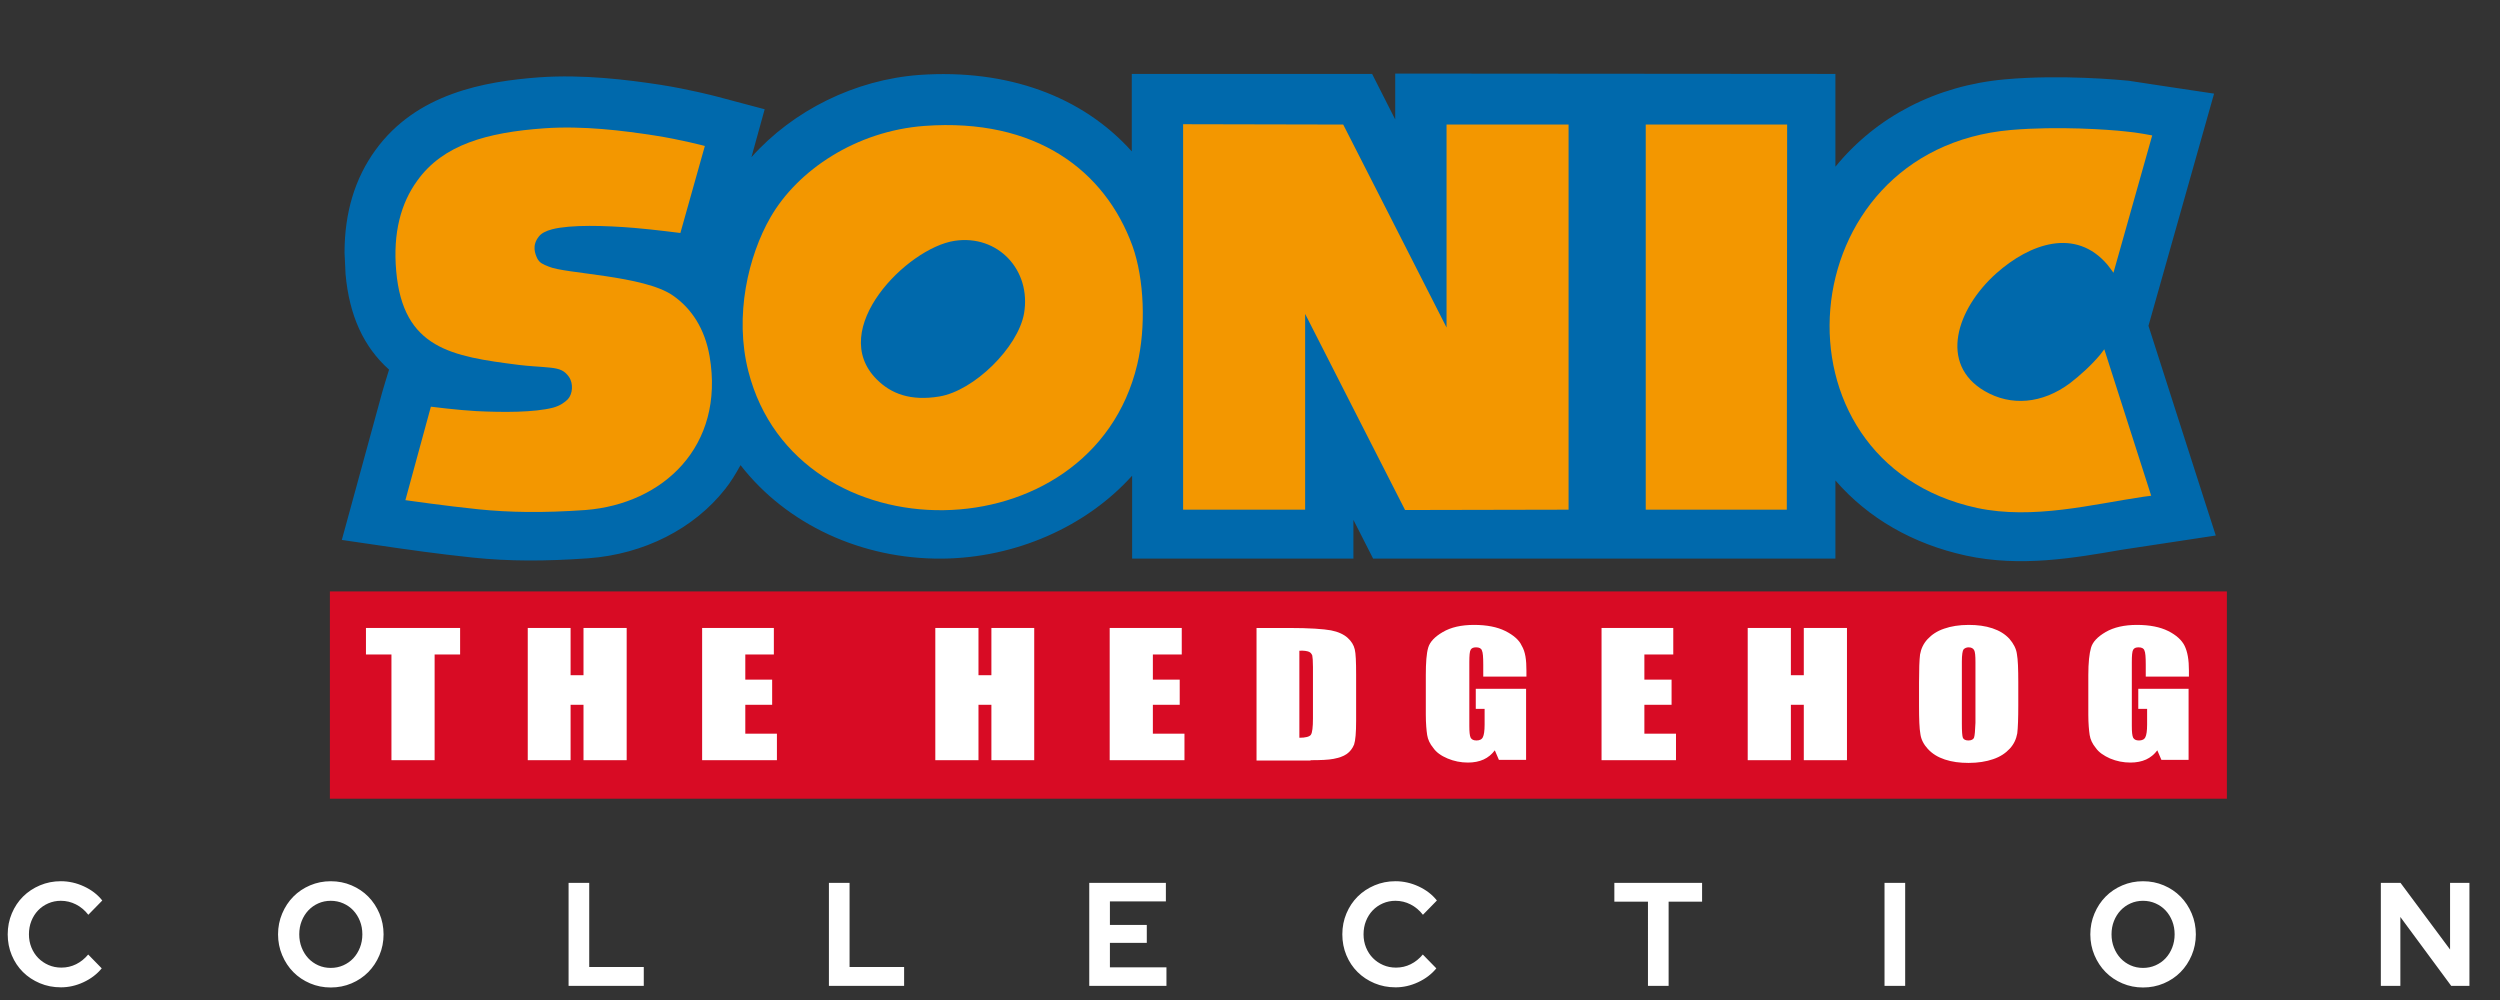 <?xml version="1.0" encoding="UTF-8" standalone="no"?>
<!-- Created with Inkscape (http://www.inkscape.org/) -->

<svg
   xmlns:dc="http://purl.org/dc/elements/1.1/"
   xmlns:cc="http://creativecommons.org/ns#"
   xmlns:rdf="http://www.w3.org/1999/02/22-rdf-syntax-ns#"
   xmlns:svg="http://www.w3.org/2000/svg"
   xmlns="http://www.w3.org/2000/svg"
   xmlns:sodipodi="http://sodipodi.sourceforge.net/DTD/sodipodi-0.dtd"
   xmlns:inkscape="http://www.inkscape.org/namespaces/inkscape"
   version="1.1"
   id="svg2"
   xml:space="preserve"
   width="500"
   height="200"
   viewBox="0 0 500 200"
   sodipodi:docname="sonic.svg"
   inkscape:version="0.92.5 (2060ec1f9f, 2020-04-08)"><rect x="0" y="0" width="500" height="200" fill="#333333" stroke="none"/><defs
     id="defs6"><clipPath
       clipPathUnits="userSpaceOnUse"
       id="clipPath18"><path
         d="M 0,396.85 H 595.28 V 0 H 0 Z"
         id="path16"
         inkscape:connector-curvature="0" /></clipPath><clipPath
       clipPathUnits="userSpaceOnUse"
       id="clipPath34"><path
         d="m 175.135,266.175 c 0,0 -9.999,-16.667 -40.167,-28 v 0 l -4.916,-12.75 -5.334,0.083 c 0,0 -5.749,-10.584 -37.416,-24.833 v 0 h 33.083 c 0,-1 -14.388,-46.875 -33.756,-65.5 v 0 c 0,0 59.756,10.5 77.006,85.249 v 0 l 5.5,16.001 h 38 l 19.25,29.75 z"
         id="path32"
         inkscape:connector-curvature="0" /></clipPath><linearGradient
       x1="0"
       y1="0"
       x2="1"
       y2="0"
       gradientUnits="userSpaceOnUse"
       gradientTransform="matrix(91.664,158.766,158.766,-91.664,96.747,129.333)"
       spreadMethod="pad"
       id="linearGradient50"><stop
         style="stop-opacity:1;stop-color:#295da9"
         offset="0"
         id="stop40" /><stop
         style="stop-opacity:1;stop-color:#295da9"
         offset="0.005"
         id="stop42" /><stop
         style="stop-opacity:1;stop-color:#295da9"
         offset="0.336"
         id="stop44" /><stop
         style="stop-opacity:1;stop-color:#272e65"
         offset="0.796"
         id="stop46" /><stop
         style="stop-opacity:1;stop-color:#272e65"
         offset="1"
         id="stop48" /></linearGradient><clipPath
       clipPathUnits="userSpaceOnUse"
       id="clipPath60"><path
         d="M 0,396.85 H 595.28 V 0 H 0 Z"
         id="path58"
         inkscape:connector-curvature="0" /></clipPath><clipPath
       clipPathUnits="userSpaceOnUse"
       id="clipPath72"><path
         d="m 191.189,251.41 -2.814,-6.94 7.784,-0.094 -7.316,-19.037 h 8.722 l 7.315,19.131 h 7.034 l 2.721,6.94 z"
         id="path70"
         inkscape:connector-curvature="0" /></clipPath><linearGradient
       x1="0"
       y1="0"
       x2="1"
       y2="0"
       gradientUnits="userSpaceOnUse"
       gradientTransform="matrix(-1.1e-6,-26.071,-26.071,1.1e-6,201.505,251.41)"
       spreadMethod="pad"
       id="linearGradient86"><stop
         style="stop-opacity:1;stop-color:#e6342a"
         offset="0"
         id="stop78" /><stop
         style="stop-opacity:1;stop-color:#e6342a"
         offset="0.01"
         id="stop80" /><stop
         style="stop-opacity:1;stop-color:#f9b233"
         offset="0.99"
         id="stop82" /><stop
         style="stop-opacity:1;stop-color:#f9b233"
         offset="1"
         id="stop84" /></linearGradient><clipPath
       clipPathUnits="userSpaceOnUse"
       id="clipPath96"><path
         d="m 239.206,251.41 c -0.281,0 -3.844,-9.471 -3.844,-9.471 v 0 h -10.599 l 3.095,9.471 h -8.44 l -9.754,-26.071 h 8.536 l 3.749,9.66 h 10.973 l -3.562,-9.66 h 8.814 c 0,0 9.566,26.071 9.847,26.071 v 0 c 0.188,0 -3.667,0.001 -6.342,0.001 v 0 c -1.337,0 -2.38,0 -2.473,-0.001"
         id="path94"
         inkscape:connector-curvature="0" /></clipPath><linearGradient
       x1="0"
       y1="0"
       x2="1"
       y2="0"
       gradientUnits="userSpaceOnUse"
       gradientTransform="matrix(-1.1e-6,-26.072,-26.072,1.1e-6,228.846,251.411)"
       spreadMethod="pad"
       id="linearGradient110"><stop
         style="stop-opacity:1;stop-color:#e6342a"
         offset="0"
         id="stop102" /><stop
         style="stop-opacity:1;stop-color:#e6342a"
         offset="0.01"
         id="stop104" /><stop
         style="stop-opacity:1;stop-color:#f9b233"
         offset="0.99"
         id="stop106" /><stop
         style="stop-opacity:1;stop-color:#f9b233"
         offset="1"
         id="stop108" /></linearGradient><clipPath
       clipPathUnits="userSpaceOnUse"
       id="clipPath120"><path
         d="m 252.526,251.41 -9.755,-26.071 h 23.165 l 2.439,6.847 h -14.35 l 1.031,2.907 h 14.35 l 2.625,6.751 h -14.347 l 1.031,2.627 h 14.255 l 3.001,6.939 z"
         id="path118"
         inkscape:connector-curvature="0" /></clipPath><linearGradient
       x1="0"
       y1="0"
       x2="1"
       y2="0"
       gradientUnits="userSpaceOnUse"
       gradientTransform="matrix(-1.1e-6,-26.071,-26.071,1.1e-6,259.371,251.41)"
       spreadMethod="pad"
       id="linearGradient134"><stop
         style="stop-opacity:1;stop-color:#e6342a"
         offset="0"
         id="stop126" /><stop
         style="stop-opacity:1;stop-color:#e6342a"
         offset="0.01"
         id="stop128" /><stop
         style="stop-opacity:1;stop-color:#f9b233"
         offset="0.99"
         id="stop130" /><stop
         style="stop-opacity:1;stop-color:#f9b233"
         offset="1"
         id="stop132" /></linearGradient><clipPath
       clipPathUnits="userSpaceOnUse"
       id="clipPath144"><path
         d="m 309.733,251.41 -11.821,-10.502 h -1.026 l 3.751,10.502 h -8.628 l -9.847,-26.071 h 8.722 l 4.97,13.035 4.501,-13.035 h 8.816 l -4.596,14.068 13.504,12.003 z"
         id="path142"
         inkscape:connector-curvature="0" /></clipPath><linearGradient
       x1="0"
       y1="0"
       x2="1"
       y2="0"
       gradientUnits="userSpaceOnUse"
       gradientTransform="matrix(-1.1e-6,-26.071,-26.071,1.1e-6,300.121,251.41)"
       spreadMethod="pad"
       id="linearGradient158"><stop
         style="stop-opacity:1;stop-color:#e6342a"
         offset="0"
         id="stop150" /><stop
         style="stop-opacity:1;stop-color:#e6342a"
         offset="0.01"
         id="stop152" /><stop
         style="stop-opacity:1;stop-color:#f9b233"
         offset="0.99"
         id="stop154" /><stop
         style="stop-opacity:1;stop-color:#f9b233"
         offset="1"
         id="stop156" /></linearGradient><clipPath
       clipPathUnits="userSpaceOnUse"
       id="clipPath168"><path
         d="m 323.051,251.41 -9.845,-26.071 h 9.002 l 9.566,26.071 z"
         id="path166"
         inkscape:connector-curvature="0" /></clipPath><linearGradient
       x1="0"
       y1="0"
       x2="1"
       y2="0"
       gradientUnits="userSpaceOnUse"
       gradientTransform="matrix(-1.1e-6,-26.071,-26.071,1.1e-6,322.49,251.41)"
       spreadMethod="pad"
       id="linearGradient182"><stop
         style="stop-opacity:1;stop-color:#e6342a"
         offset="0"
         id="stop174" /><stop
         style="stop-opacity:1;stop-color:#e6342a"
         offset="0.01"
         id="stop176" /><stop
         style="stop-opacity:1;stop-color:#f9b233"
         offset="0.99"
         id="stop178" /><stop
         style="stop-opacity:1;stop-color:#f9b233"
         offset="1"
         id="stop180" /></linearGradient><clipPath
       clipPathUnits="userSpaceOnUse"
       id="clipPath192"><path
         d="m 360.689,251.421 c -2.012,-0.027 -3.922,-0.054 -3.965,-0.011 v 0 c -0.095,0.093 -4.877,-13.036 -4.877,-13.036 v 0 l -7.409,13.036 h -7.691 l -10.035,-26.071 h 8.629 l 5.346,13.881 8.064,-13.881 h 6.848 c 0,0 9.611,25.931 9.751,26.071 v 0 c 0.034,0.034 -0.447,0.046 -1.197,0.046 v 0 c -0.906,0 -2.205,-0.017 -3.464,-0.035"
         id="path190"
         inkscape:connector-curvature="0" /></clipPath><linearGradient
       x1="0"
       y1="0"
       x2="1"
       y2="0"
       gradientUnits="userSpaceOnUse"
       gradientTransform="matrix(-1.1e-6,-26.117,-26.117,1.1e-6,346.032,251.456)"
       spreadMethod="pad"
       id="linearGradient206"><stop
         style="stop-opacity:1;stop-color:#e6342a"
         offset="0"
         id="stop198" /><stop
         style="stop-opacity:1;stop-color:#e6342a"
         offset="0.01"
         id="stop200" /><stop
         style="stop-opacity:1;stop-color:#f9b233"
         offset="0.99"
         id="stop202" /><stop
         style="stop-opacity:1;stop-color:#f9b233"
         offset="1"
         id="stop204" /></linearGradient><clipPath
       clipPathUnits="userSpaceOnUse"
       id="clipPath216"><path
         d="m 372.73,249.739 c -1.891,-1.032 -3.723,-2.258 -5.258,-3.774 v 0 c -3.106,-3.063 -5.965,-7.91 -4.909,-12.448 v 0 c 0.541,-2.327 2.196,-4.237 4.119,-5.588 v 0 c 1.501,-1.053 3.24,-1.746 5.034,-2.102 v 0 c 4.794,-0.949 9.897,-0.488 14.759,-0.488 v 0 l 6.176,16.891 c 0,0 -9.992,-0.182 -9.931,0 v 0 c 0.06,0.181 -5.994,-6.965 -5.994,-6.965 v 0 h 4.48 l -1.211,-2.725 c -11.445,-0.787 -8.237,6.238 -8.237,6.238 v 0 c 3.27,6.783 9.206,6.056 9.206,6.056 v 0 h 8.539 l 5.929,6.616 c -0.543,-0.027 -8.169,0.006 -8.169,0.006 v 0 c -1.35,0.099 -2.595,0.142 -3.742,0.142 v 0 c -7.551,0 -10.791,-1.859 -10.791,-1.859 m 22.702,1.711 c 0.038,0.002 0.042,0.004 0.006,0.006 v 0 z"
         id="path214"
         inkscape:connector-curvature="0" /></clipPath><linearGradient
       x1="0"
       y1="0"
       x2="1"
       y2="0"
       gradientUnits="userSpaceOnUse"
       gradientTransform="matrix(-1.2e-6,-26.371,-26.371,1.2e-6,378.901,251.598)"
       spreadMethod="pad"
       id="linearGradient230"><stop
         style="stop-opacity:1;stop-color:#e6342a"
         offset="0"
         id="stop222" /><stop
         style="stop-opacity:1;stop-color:#e6342a"
         offset="0.01"
         id="stop224" /><stop
         style="stop-opacity:1;stop-color:#f9b233"
         offset="0.99"
         id="stop226" /><stop
         style="stop-opacity:1;stop-color:#f9b233"
         offset="1"
         id="stop228" /></linearGradient><clipPath
       clipPathUnits="userSpaceOnUse"
       id="clipPath240"><path
         d="m 413.146,249.066 c -8.706,-5.017 -13.081,-13.743 -9.766,-19.49 v 0 c 3.308,-5.75 13.056,-6.348 21.767,-1.331 v 0 c 8.703,5.016 13.075,13.744 9.762,19.493 v 0 c -1.802,3.131 -5.512,4.733 -9.925,4.733 v 0 c -3.69,0.001 -7.871,-1.12 -11.838,-3.405 m 0.202,-14.591 c -1.597,2.203 -0.335,5.842 2.815,8.126 v 0 c 3.154,2.285 7.006,2.35 8.602,0.146 v 0 c 1.597,-2.204 0.336,-5.843 -2.814,-8.127 v 0 c -1.614,-1.169 -3.411,-1.757 -4.995,-1.757 v 0 c -1.511,0 -2.828,0.535 -3.608,1.612"
         id="path238"
         inkscape:connector-curvature="0" /></clipPath><linearGradient
       x1="0"
       y1="0"
       x2="1"
       y2="0"
       gradientUnits="userSpaceOnUse"
       gradientTransform="matrix(-1.2e-6,-27.631,-27.631,1.2e-6,419.145,252.471)"
       spreadMethod="pad"
       id="linearGradient254"><stop
         style="stop-opacity:1;stop-color:#e6342a"
         offset="0"
         id="stop246" /><stop
         style="stop-opacity:1;stop-color:#e6342a"
         offset="0.01"
         id="stop248" /><stop
         style="stop-opacity:1;stop-color:#f9b233"
         offset="0.99"
         id="stop250" /><stop
         style="stop-opacity:1;stop-color:#f9b233"
         offset="1"
         id="stop252" /></linearGradient><clipPath
       clipPathUnits="userSpaceOnUse"
       id="clipPath264"><path
         d="m 442.66,251.599 -9.989,-25.957 h 8.994 l 3.447,9.871 h 13.844 l 2.687,6.835 h -13.552 l 0.877,2.627 h 13.902 l 2.57,6.624 z"
         id="path262"
         inkscape:connector-curvature="0" /></clipPath><linearGradient
       x1="0"
       y1="0"
       x2="1"
       y2="0"
       gradientUnits="userSpaceOnUse"
       gradientTransform="matrix(-1.1e-6,-25.957,-25.957,1.1e-6,449.056,251.599)"
       spreadMethod="pad"
       id="linearGradient278"><stop
         style="stop-opacity:1;stop-color:#e6342a"
         offset="0"
         id="stop270" /><stop
         style="stop-opacity:1;stop-color:#e6342a"
         offset="0.01"
         id="stop272" /><stop
         style="stop-opacity:1;stop-color:#f9b233"
         offset="0.99"
         id="stop274" /><stop
         style="stop-opacity:1;stop-color:#f9b233"
         offset="1"
         id="stop276" /></linearGradient><clipPath
       clipPathUnits="userSpaceOnUse"
       id="clipPath288"><path
         d="M 0,396.85 H 595.28 V 0 H 0 Z"
         id="path286"
         inkscape:connector-curvature="0" /></clipPath><clipPath
       clipPathUnits="userSpaceOnUse"
       id="clipPath332"><path
         d="m 191.189,251.41 -2.814,-6.94 7.784,-0.094 -7.316,-19.037 h 8.722 l 7.315,19.131 h 7.034 l 2.721,6.94 z"
         id="path330"
         inkscape:connector-curvature="0" /></clipPath><linearGradient
       x1="0"
       y1="0"
       x2="1"
       y2="0"
       gradientUnits="userSpaceOnUse"
       gradientTransform="matrix(-1.1e-6,-26.071,-26.071,1.1e-6,201.505,251.41)"
       spreadMethod="pad"
       id="linearGradient346"><stop
         style="stop-opacity:1;stop-color:#e6342a"
         offset="0"
         id="stop338" /><stop
         style="stop-opacity:1;stop-color:#e6342a"
         offset="0.01"
         id="stop340" /><stop
         style="stop-opacity:1;stop-color:#f9b233"
         offset="0.99"
         id="stop342" /><stop
         style="stop-opacity:1;stop-color:#f9b233"
         offset="1"
         id="stop344" /></linearGradient><clipPath
       clipPathUnits="userSpaceOnUse"
       id="clipPath356"><path
         d="m 239.206,251.41 c -0.281,0 -3.844,-9.471 -3.844,-9.471 v 0 h -10.599 l 3.095,9.471 h -8.44 l -9.754,-26.071 h 8.536 l 3.749,9.66 h 10.973 l -3.562,-9.66 h 8.814 c 0,0 9.566,26.071 9.847,26.071 v 0 c 0.188,0 -3.667,0.001 -6.342,0.001 v 0 c -1.337,0 -2.38,0 -2.473,-0.001"
         id="path354"
         inkscape:connector-curvature="0" /></clipPath><linearGradient
       x1="0"
       y1="0"
       x2="1"
       y2="0"
       gradientUnits="userSpaceOnUse"
       gradientTransform="matrix(-1.1e-6,-26.072,-26.072,1.1e-6,228.846,251.411)"
       spreadMethod="pad"
       id="linearGradient370"><stop
         style="stop-opacity:1;stop-color:#e6342a"
         offset="0"
         id="stop362" /><stop
         style="stop-opacity:1;stop-color:#e6342a"
         offset="0.01"
         id="stop364" /><stop
         style="stop-opacity:1;stop-color:#f9b233"
         offset="0.99"
         id="stop366" /><stop
         style="stop-opacity:1;stop-color:#f9b233"
         offset="1"
         id="stop368" /></linearGradient><clipPath
       clipPathUnits="userSpaceOnUse"
       id="clipPath380"><path
         d="m 252.526,251.41 -9.755,-26.071 h 23.165 l 2.439,6.847 h -14.35 l 1.031,2.907 h 14.35 l 2.625,6.751 h -14.347 l 1.031,2.627 h 14.255 l 3.001,6.939 z"
         id="path378"
         inkscape:connector-curvature="0" /></clipPath><linearGradient
       x1="0"
       y1="0"
       x2="1"
       y2="0"
       gradientUnits="userSpaceOnUse"
       gradientTransform="matrix(-1.1e-6,-26.071,-26.071,1.1e-6,259.371,251.41)"
       spreadMethod="pad"
       id="linearGradient394"><stop
         style="stop-opacity:1;stop-color:#e6342a"
         offset="0"
         id="stop386" /><stop
         style="stop-opacity:1;stop-color:#e6342a"
         offset="0.01"
         id="stop388" /><stop
         style="stop-opacity:1;stop-color:#f9b233"
         offset="0.99"
         id="stop390" /><stop
         style="stop-opacity:1;stop-color:#f9b233"
         offset="1"
         id="stop392" /></linearGradient><clipPath
       clipPathUnits="userSpaceOnUse"
       id="clipPath404"><path
         d="m 309.733,251.41 -11.821,-10.502 h -1.026 l 3.751,10.502 h -8.628 l -9.847,-26.071 h 8.722 l 4.97,13.035 4.501,-13.035 h 8.816 l -4.596,14.068 13.504,12.003 z"
         id="path402"
         inkscape:connector-curvature="0" /></clipPath><linearGradient
       x1="0"
       y1="0"
       x2="1"
       y2="0"
       gradientUnits="userSpaceOnUse"
       gradientTransform="matrix(-1.1e-6,-26.071,-26.071,1.1e-6,300.121,251.41)"
       spreadMethod="pad"
       id="linearGradient418"><stop
         style="stop-opacity:1;stop-color:#e6342a"
         offset="0"
         id="stop410" /><stop
         style="stop-opacity:1;stop-color:#e6342a"
         offset="0.01"
         id="stop412" /><stop
         style="stop-opacity:1;stop-color:#f9b233"
         offset="0.99"
         id="stop414" /><stop
         style="stop-opacity:1;stop-color:#f9b233"
         offset="1"
         id="stop416" /></linearGradient><clipPath
       clipPathUnits="userSpaceOnUse"
       id="clipPath428"><path
         d="m 323.051,251.41 -9.845,-26.071 h 9.002 l 9.566,26.071 z"
         id="path426"
         inkscape:connector-curvature="0" /></clipPath><linearGradient
       x1="0"
       y1="0"
       x2="1"
       y2="0"
       gradientUnits="userSpaceOnUse"
       gradientTransform="matrix(-1.1e-6,-26.071,-26.071,1.1e-6,322.49,251.41)"
       spreadMethod="pad"
       id="linearGradient442"><stop
         style="stop-opacity:1;stop-color:#e6342a"
         offset="0"
         id="stop434" /><stop
         style="stop-opacity:1;stop-color:#e6342a"
         offset="0.01"
         id="stop436" /><stop
         style="stop-opacity:1;stop-color:#f9b233"
         offset="0.99"
         id="stop438" /><stop
         style="stop-opacity:1;stop-color:#f9b233"
         offset="1"
         id="stop440" /></linearGradient><clipPath
       clipPathUnits="userSpaceOnUse"
       id="clipPath452"><path
         d="m 360.689,251.421 c -2.012,-0.027 -3.922,-0.054 -3.965,-0.011 v 0 c -0.095,0.093 -4.877,-13.036 -4.877,-13.036 v 0 l -7.409,13.036 h -7.691 l -10.035,-26.071 h 8.629 l 5.346,13.881 8.064,-13.881 h 6.848 c 0,0 9.611,25.931 9.751,26.071 v 0 c 0.034,0.034 -0.447,0.046 -1.197,0.046 v 0 c -0.906,0 -2.205,-0.017 -3.464,-0.035"
         id="path450"
         inkscape:connector-curvature="0" /></clipPath><linearGradient
       x1="0"
       y1="0"
       x2="1"
       y2="0"
       gradientUnits="userSpaceOnUse"
       gradientTransform="matrix(-1.1e-6,-26.117,-26.117,1.1e-6,346.032,251.456)"
       spreadMethod="pad"
       id="linearGradient466"><stop
         style="stop-opacity:1;stop-color:#e6342a"
         offset="0"
         id="stop458" /><stop
         style="stop-opacity:1;stop-color:#e6342a"
         offset="0.01"
         id="stop460" /><stop
         style="stop-opacity:1;stop-color:#f9b233"
         offset="0.99"
         id="stop462" /><stop
         style="stop-opacity:1;stop-color:#f9b233"
         offset="1"
         id="stop464" /></linearGradient><clipPath
       clipPathUnits="userSpaceOnUse"
       id="clipPath476"><path
         d="m 372.73,249.739 c -1.891,-1.032 -3.723,-2.258 -5.258,-3.774 v 0 c -3.106,-3.063 -5.965,-7.91 -4.909,-12.448 v 0 c 0.541,-2.327 2.196,-4.237 4.119,-5.588 v 0 c 1.501,-1.053 3.24,-1.746 5.034,-2.102 v 0 c 4.794,-0.949 9.897,-0.488 14.759,-0.488 v 0 l 6.176,16.891 c 0,0 -9.992,-0.182 -9.931,0 v 0 c 0.06,0.181 -5.994,-6.965 -5.994,-6.965 v 0 h 4.48 l -1.211,-2.725 c -11.445,-0.787 -8.237,6.238 -8.237,6.238 v 0 c 3.27,6.783 9.206,6.056 9.206,6.056 v 0 h 8.539 l 5.929,6.616 c -0.543,-0.027 -8.169,0.006 -8.169,0.006 v 0 c -1.35,0.099 -2.595,0.142 -3.742,0.142 v 0 c -7.551,0 -10.791,-1.859 -10.791,-1.859 m 22.702,1.711 c 0.038,0.002 0.042,0.004 0.006,0.006 v 0 z"
         id="path474"
         inkscape:connector-curvature="0" /></clipPath><linearGradient
       x1="0"
       y1="0"
       x2="1"
       y2="0"
       gradientUnits="userSpaceOnUse"
       gradientTransform="matrix(-1.2e-6,-26.371,-26.371,1.2e-6,378.901,251.598)"
       spreadMethod="pad"
       id="linearGradient490"><stop
         style="stop-opacity:1;stop-color:#e6342a"
         offset="0"
         id="stop482" /><stop
         style="stop-opacity:1;stop-color:#e6342a"
         offset="0.01"
         id="stop484" /><stop
         style="stop-opacity:1;stop-color:#f9b233"
         offset="0.99"
         id="stop486" /><stop
         style="stop-opacity:1;stop-color:#f9b233"
         offset="1"
         id="stop488" /></linearGradient><clipPath
       clipPathUnits="userSpaceOnUse"
       id="clipPath500"><path
         d="m 413.146,249.066 c -8.706,-5.017 -13.081,-13.743 -9.766,-19.49 v 0 c 3.308,-5.75 13.056,-6.348 21.767,-1.331 v 0 c 8.703,5.016 13.075,13.744 9.762,19.493 v 0 c -1.802,3.131 -5.512,4.733 -9.925,4.733 v 0 c -3.69,0.001 -7.871,-1.12 -11.838,-3.405 m 0.202,-14.591 c -1.597,2.203 -0.335,5.842 2.815,8.126 v 0 c 3.154,2.285 7.006,2.35 8.602,0.146 v 0 c 1.597,-2.204 0.336,-5.843 -2.814,-8.127 v 0 c -1.614,-1.169 -3.411,-1.757 -4.995,-1.757 v 0 c -1.511,0 -2.828,0.535 -3.608,1.612"
         id="path498"
         inkscape:connector-curvature="0" /></clipPath><linearGradient
       x1="0"
       y1="0"
       x2="1"
       y2="0"
       gradientUnits="userSpaceOnUse"
       gradientTransform="matrix(-1.2e-6,-27.631,-27.631,1.2e-6,419.145,252.471)"
       spreadMethod="pad"
       id="linearGradient514"><stop
         style="stop-opacity:1;stop-color:#e6342a"
         offset="0"
         id="stop506" /><stop
         style="stop-opacity:1;stop-color:#e6342a"
         offset="0.01"
         id="stop508" /><stop
         style="stop-opacity:1;stop-color:#f9b233"
         offset="0.99"
         id="stop510" /><stop
         style="stop-opacity:1;stop-color:#f9b233"
         offset="1"
         id="stop512" /></linearGradient><clipPath
       clipPathUnits="userSpaceOnUse"
       id="clipPath524"><path
         d="m 442.66,251.599 -9.989,-25.957 h 8.994 l 3.447,9.871 h 13.844 l 2.687,6.835 h -13.552 l 0.877,2.627 h 13.902 l 2.57,6.624 z"
         id="path522"
         inkscape:connector-curvature="0" /></clipPath><linearGradient
       x1="0"
       y1="0"
       x2="1"
       y2="0"
       gradientUnits="userSpaceOnUse"
       gradientTransform="matrix(-1.1e-6,-25.957,-25.957,1.1e-6,449.056,251.599)"
       spreadMethod="pad"
       id="linearGradient538"><stop
         style="stop-opacity:1;stop-color:#e6342a"
         offset="0"
         id="stop530" /><stop
         style="stop-opacity:1;stop-color:#e6342a"
         offset="0.01"
         id="stop532" /><stop
         style="stop-opacity:1;stop-color:#f9b233"
         offset="0.99"
         id="stop534" /><stop
         style="stop-opacity:1;stop-color:#f9b233"
         offset="1"
         id="stop536" /></linearGradient><clipPath
       clipPathUnits="userSpaceOnUse"
       id="clipPath548"><path
         d="M 0,396.85 H 595.28 V 0 H 0 Z"
         id="path546"
         inkscape:connector-curvature="0" /></clipPath><clipPath
       clipPathUnits="userSpaceOnUse"
       id="clipPath588"><path
         d="m 148.96,216.082 -22.375,-59.125 h 16.25 l 9.125,24.25 h 21 l 5.25,14.375 h -20.625 l 2.625,6.625 h 20.375 l 4.875,13.875 z"
         id="path586"
         inkscape:connector-curvature="0" /></clipPath><linearGradient
       x1="0"
       y1="0"
       x2="1"
       y2="0"
       gradientUnits="userSpaceOnUse"
       gradientTransform="matrix(-2.6e-6,-59.125,-59.125,2.6e-6,156.022,216.082)"
       spreadMethod="pad"
       id="linearGradient602"><stop
         style="stop-opacity:1;stop-color:#ea5b0b"
         offset="0"
         id="stop594" /><stop
         style="stop-opacity:1;stop-color:#fcea12"
         offset="0.486"
         id="stop596" /><stop
         style="stop-opacity:1;stop-color:#fcea12"
         offset="0.99"
         id="stop598" /><stop
         style="stop-opacity:1;stop-color:#fcea12"
         offset="1"
         id="stop600" /></linearGradient><clipPath
       clipPathUnits="userSpaceOnUse"
       id="clipPath612"><path
         d="m 194.085,216.082 -23.25,-59.125 h 16.5 l 22.875,59.125 z"
         id="path610"
         inkscape:connector-curvature="0" /></clipPath><linearGradient
       x1="0"
       y1="0"
       x2="1"
       y2="0"
       gradientUnits="userSpaceOnUse"
       gradientTransform="matrix(-2.6e-6,-59.125,-59.125,2.6e-6,190.522,216.082)"
       spreadMethod="pad"
       id="linearGradient626"><stop
         style="stop-opacity:1;stop-color:#ea5b0b"
         offset="0"
         id="stop618" /><stop
         style="stop-opacity:1;stop-color:#fcea12"
         offset="0.486"
         id="stop620" /><stop
         style="stop-opacity:1;stop-color:#fcea12"
         offset="0.99"
         id="stop622" /><stop
         style="stop-opacity:1;stop-color:#fcea12"
         offset="1"
         id="stop624" /></linearGradient><clipPath
       clipPathUnits="userSpaceOnUse"
       id="clipPath636"><path
         d="m 241.085,216.082 c -4.824,-0.195 -10.177,-1.072 -14.635,-2.97 v 0 c -6.127,-2.608 -12.083,-7.142 -15.815,-12.678 v 0 c -3.477,-5.157 -6.548,-10.403 -7.111,-16.805 v 0 c -0.247,-2.816 -0.388,-5.62 0.003,-8.43 v 0 c 0.651,-4.683 2.12,-9.931 5.647,-13.273 v 0 c 2.449,-2.317 6.604,-4.969 10.136,-4.969 v 0 h 21.326 l 13.074,34.375 -19,0.125 -11.75,-14.5 h 8.75 l -2.5,-5.75 c -6.924,-0.537 -10.308,5.512 -9.954,11.716 v 0 c 0.169,2.97 1.818,6.758 3.329,9.282 v 0 c 2.778,4.644 7.625,7.383 12.726,8.785 v 0 c 2.477,0.681 5.029,1.039 7.594,1.151 v 0 c 1.278,0.054 2.557,0.047 3.835,0.007 v 0 c 0.497,-0.015 3.6,-0.496 3.845,-0.191 v 0 c 0.007,0.01 11.375,14.125 11.375,14.125 v 0 z"
         id="path634"
         inkscape:connector-curvature="0" /></clipPath><linearGradient
       x1="0"
       y1="0"
       x2="1"
       y2="0"
       gradientUnits="userSpaceOnUse"
       gradientTransform="matrix(-2.6e-6,-59.125,-59.125,2.6e-6,232.622,216.082)"
       spreadMethod="pad"
       id="linearGradient650"><stop
         style="stop-opacity:1;stop-color:#ea5b0b"
         offset="0"
         id="stop642" /><stop
         style="stop-opacity:1;stop-color:#fcea12"
         offset="0.486"
         id="stop644" /><stop
         style="stop-opacity:1;stop-color:#fcea12"
         offset="0.99"
         id="stop646" /><stop
         style="stop-opacity:1;stop-color:#fcea12"
         offset="1"
         id="stop648" /></linearGradient><clipPath
       clipPathUnits="userSpaceOnUse"
       id="clipPath660"><path
         d="m 301.084,216.082 -8.499,-20.625 h -14.75 l 8.125,20.625 h -16.25 l -23.25,-59.125 h 16.75 l 9.5,24.5 14.25,-0.125 -8.875,-24.375 h 16.5 l 22.499,59.125 z"
         id="path658"
         inkscape:connector-curvature="0" /></clipPath><linearGradient
       x1="0"
       y1="0"
       x2="1"
       y2="0"
       gradientUnits="userSpaceOnUse"
       gradientTransform="matrix(-2.6e-6,-59.125,-59.125,2.6e-6,281.772,216.082)"
       spreadMethod="pad"
       id="linearGradient674"><stop
         style="stop-opacity:1;stop-color:#ea5b0b"
         offset="0"
         id="stop666" /><stop
         style="stop-opacity:1;stop-color:#fcea12"
         offset="0.486"
         id="stop668" /><stop
         style="stop-opacity:1;stop-color:#fcea12"
         offset="0.99"
         id="stop670" /><stop
         style="stop-opacity:1;stop-color:#fcea12"
         offset="1"
         id="stop672" /></linearGradient><clipPath
       clipPathUnits="userSpaceOnUse"
       id="clipPath684"><path
         d="m 322.959,216.082 -5.25,-13.625 h 12.375 l -17.125,-45.5 h 16.375 l 17.5,45.5 h 11.5 l 5.375,13.625 z"
         id="path682"
         inkscape:connector-curvature="0" /></clipPath><linearGradient
       x1="0"
       y1="0"
       x2="1"
       y2="0"
       gradientUnits="userSpaceOnUse"
       gradientTransform="matrix(-2.6e-6,-59.125,-59.125,2.6e-6,338.334,216.082)"
       spreadMethod="pad"
       id="linearGradient698"><stop
         style="stop-opacity:1;stop-color:#ea5b0b"
         offset="0"
         id="stop690" /><stop
         style="stop-opacity:1;stop-color:#fcea12"
         offset="0.486"
         id="stop692" /><stop
         style="stop-opacity:1;stop-color:#fcea12"
         offset="0.99"
         id="stop694" /><stop
         style="stop-opacity:1;stop-color:#fcea12"
         offset="1"
         id="stop696" /></linearGradient><clipPath
       clipPathUnits="userSpaceOnUse"
       id="clipPath708"><path
         d="m 370.604,216.082 -22.299,-59.125 h 40.726 l 4.928,14.469 h -24.293 l 4.108,9.975 h 22.181 l 5.047,14.084 h -21.83 l 2.699,7.16 h 22.533 l 5.047,13.437 z"
         id="path706"
         inkscape:connector-curvature="0" /></clipPath><linearGradient
       x1="0"
       y1="0"
       x2="1"
       y2="0"
       gradientUnits="userSpaceOnUse"
       gradientTransform="matrix(-2.6e-6,-59.125,-59.125,2.6e-6,378.878,216.082)"
       spreadMethod="pad"
       id="linearGradient722"><stop
         style="stop-opacity:1;stop-color:#ea5b0b"
         offset="0"
         id="stop714" /><stop
         style="stop-opacity:1;stop-color:#fcea12"
         offset="0.486"
         id="stop716" /><stop
         style="stop-opacity:1;stop-color:#fcea12"
         offset="0.99"
         id="stop718" /><stop
         style="stop-opacity:1;stop-color:#fcea12"
         offset="1"
         id="stop720" /></linearGradient><clipPath
       clipPathUnits="userSpaceOnUse"
       id="clipPath732"><path
         d="m 417.084,216.082 -22.25,-59.125 h 16.25 l 9.375,24.125 2.5,-24.125 h 16.125 l -1.875,25.875 c 12.375,9.875 13.375,21 13.375,21 v 0 c 1.25,11.5 -5.875,12.25 -5.875,12.25 v 0 z m 7.084,-24.875 c 0,0.001 5.916,15.166 5.916,15.166 v 0 h 3.918 c 0.594,0 1.256,-1.117 1.498,-1.518 v 0 c 0.699,-1.16 0.871,-2.404 0.611,-3.725 v 0 c -0.588,-2.97 -2.081,-5.862 -4.378,-7.862 v 0 c -0.923,-0.804 -1.975,-1.438 -3.155,-1.78 v 0 c -0.416,-0.122 -3.917,-0.284 -4.363,-0.284 v 0 c -0.031,0 -0.047,0.001 -0.047,0.003"
         id="path730"
         inkscape:connector-curvature="0" /></clipPath><linearGradient
       x1="0"
       y1="0"
       x2="1"
       y2="0"
       gradientUnits="userSpaceOnUse"
       gradientTransform="matrix(-2.6e-6,-59.125,-59.125,2.6e-6,422.783,216.082)"
       spreadMethod="pad"
       id="linearGradient746"><stop
         style="stop-opacity:1;stop-color:#ea5b0b"
         offset="0"
         id="stop738" /><stop
         style="stop-opacity:1;stop-color:#fcea12"
         offset="0.486"
         id="stop740" /><stop
         style="stop-opacity:1;stop-color:#fcea12"
         offset="0.99"
         id="stop742" /><stop
         style="stop-opacity:1;stop-color:#fcea12"
         offset="1"
         id="stop744" /></linearGradient><clipPath
       clipPathUnits="userSpaceOnUse"
       id="clipPath756"><path
         d="m 474.496,215.932 c -1.789,-0.625 -3.612,-1.411 -5.261,-2.348 v 0 c -3.093,-1.756 -6.069,-3.848 -8.342,-6.616 v 0 c -0.995,-1.209 -1.926,-2.552 -2.678,-3.928 v 0 c -1.946,-3.556 -3.424,-7.574 -2.031,-11.582 v 0 c 1.392,-4.004 4.962,-7.476 8.525,-9.626 v 0 c 0,0 7.668,-4.334 6.625,-7.125 v 0 c 0,0 -4.748,-9.792 -23.5,1.125 v 0 c 0,0 -5.998,-14.998 -6,-15 v 0 c -0.24,-0.602 7.772,-3.207 8.174,-3.31 v 0 c 6.6,-1.7 13.812,-1.44 20.23,0.884 v 0 c 4.994,1.806 9.631,4.746 13.141,8.751 v 0 c 1,1.141 1.888,2.381 2.668,3.682 v 0 c 2.523,4.205 4.381,9.526 1.883,14.184 v 0 c -2.157,4.02 -6.723,6.056 -10.379,8.452 v 0 c -2.227,1.46 -7.9,3.987 -5.443,7.533 v 0 c 0.562,0.812 1.617,1.536 2.529,1.896 v 0 c 1.023,0.404 2.246,0.674 3.351,0.687 v 0 c 1.848,0.02 3.826,-0.386 5.596,-0.884 v 0 c 0,0 5.687,-2.562 8.75,-7.5 v 0 c 0,0 5.998,16.744 6,16.75 v 0 c 0.25,0.702 -3.582,2.373 -4.072,2.607 v 0 c -3.717,1.774 -7.695,2.736 -11.694,2.736 v 0 c -2.706,10e-4 -5.42,-0.44 -8.072,-1.368"
         id="path754"
         inkscape:connector-curvature="0" /></clipPath><linearGradient
       x1="0"
       y1="0"
       x2="1"
       y2="0"
       gradientUnits="userSpaceOnUse"
       gradientTransform="matrix(-2.7e-6,-60.877,-60.877,2.7e-6,470.088,217.3)"
       spreadMethod="pad"
       id="linearGradient770"><stop
         style="stop-opacity:1;stop-color:#ea5b0b"
         offset="0"
         id="stop762" /><stop
         style="stop-opacity:1;stop-color:#fcea12"
         offset="0.486"
         id="stop764" /><stop
         style="stop-opacity:1;stop-color:#fcea12"
         offset="0.99"
         id="stop766" /><stop
         style="stop-opacity:1;stop-color:#fcea12"
         offset="1"
         id="stop768" /></linearGradient></defs><sodipodi:namedview
     pagecolor="#ffffff"
     bordercolor="#666666"
     borderopacity="1"
     objecttolerance="10"
     gridtolerance="10"
     guidetolerance="10"
     inkscape:pageopacity="0"
     inkscape:pageshadow="2"
     inkscape:window-width="1366"
     inkscape:window-height="743"
     id="namedview4"
     showgrid="false"
     inkscape:pagecheckerboard="true"
     inkscape:zoom="1.1421513"
     inkscape:cx="268.32406"
     inkscape:cy="5.6483091"
     inkscape:window-x="0"
     inkscape:window-y="0"
     inkscape:window-maximized="1"
     inkscape:current-layer="g10" /><g
     id="g10"
     inkscape:groupmode="layer"
     inkscape:label="the-king-of-fighters-seeklogo.com"
     transform="matrix(1.333,0,0,-1.333,0,200)"><rect
       style="fill:#d80b24;stroke-width:0.51"
       x="49.495"
       y="-61.301"
       class="st0"
       width="284.619"
       height="31.098"
       id="rect2986"
       transform="scale(1,-1)" /><polygon
       style="fill:#ffffff"
       class="st1"
       points="44.8,421.7 44.8,390.6 37.3,390.6 37.3,382.8 65,382.8 65,390.6 57.5,390.6 57.5,421.7 "
       id="polygon2988"
       transform="matrix(0.51,0,0,-0.51,35.884,251.047)" /><polygon
       style="fill:#ffffff"
       class="st1"
       points="114,382.8 114,421.7 101.3,421.7 101.3,405.4 97.5,405.4 97.5,421.7 84.9,421.7 84.9,382.8 97.5,382.8 97.5,396.7 101.3,396.7 101.3,382.8 "
       id="polygon2990"
       transform="matrix(0.51,0,0,-0.51,35.884,251.047)" /><polygon
       style="fill:#ffffff"
       class="st1"
       points="136.2,382.8 157.3,382.8 157.3,390.6 148.9,390.6 148.9,398 156.8,398 156.8,405.4 148.9,405.4 148.9,413.9 158.2,413.9 158.2,421.7 136.2,421.7 "
       id="polygon2992"
       transform="matrix(0.51,0,0,-0.51,35.884,251.047)" /><polygon
       style="fill:#ffffff"
       class="st1"
       points="233.9,382.8 233.9,421.7 221.3,421.7 221.3,405.4 217.5,405.4 217.5,421.7 204.8,421.7 204.8,382.8 217.5,382.8 217.5,396.7 221.3,396.7 221.3,382.8 "
       id="polygon2994"
       transform="matrix(0.51,0,0,-0.51,35.884,251.047)" /><polygon
       style="fill:#ffffff"
       class="st1"
       points="256.1,382.8 277.3,382.8 277.3,390.6 268.8,390.6 268.8,398 276.7,398 276.7,405.4 268.8,405.4 268.8,413.9 278.1,413.9 278.1,421.7 256.1,421.7 "
       id="polygon2996"
       transform="matrix(0.51,0,0,-0.51,35.884,251.047)" /><g
       id="g3002"
       transform="matrix(0.51,0,0,-0.51,35.884,251.047)">
	<path
   style="fill:#ffffff"
   inkscape:connector-curvature="0"
   class="st1"
   d="m 315.2,421.7 c 3,0 5.3,-0.1 6.8,-0.4 1.5,-0.3 2.8,-0.7 3.8,-1.4 1,-0.7 1.7,-1.6 2.2,-2.8 0.4,-1.2 0.6,-3.5 0.6,-7 v -13.6 c 0,-3.7 -0.1,-6.2 -0.4,-7.4 -0.3,-1.3 -1,-2.4 -2.1,-3.4 -1.1,-1 -2.8,-1.8 -4.9,-2.2 -2.2,-0.4 -6.3,-0.7 -12.4,-0.7 h -9.5 v 39 h 15.9 z m -0.5,-31.9 c 0.5,0.2 0.8,0.6 1,1.1 0.1,0.5 0.2,1.6 0.2,3.4 v 15.1 c 0,2.6 -0.2,4.2 -0.6,4.8 -0.4,0.6 -1.6,0.9 -3.4,0.9 v -25.6 c 1.3,-0.1 2.3,0.1 2.8,0.3"
   id="path2998" />
	<path
   style="fill:#ffffff"
   inkscape:connector-curvature="0"
   class="st1"
   d="m 378.7,395.4 v 1.7 H 366 v -3.5 c 0,-2.2 -0.1,-3.6 -0.4,-4.2 -0.2,-0.6 -0.8,-0.9 -1.7,-0.9 -0.8,0 -1.3,0.2 -1.6,0.7 -0.3,0.5 -0.4,1.7 -0.4,3.7 v 18.7 c 0,1.7 0.1,2.9 0.4,3.5 0.3,0.5 0.8,0.8 1.7,0.8 0.9,0 1.6,-0.3 1.9,-1 0.3,-0.6 0.5,-1.8 0.5,-3.7 v -4.6 h -2.6 v -5.9 h 14.8 v 20.9 h -8 l -1.2,-2.8 c -0.9,1.2 -2,2.1 -3.3,2.7 -1.3,0.6 -2.9,0.9 -4.6,0.9 -2.1,0 -4.1,-0.4 -6,-1.2 -1.9,-0.8 -3.3,-1.8 -4.2,-3.1 -1,-1.2 -1.6,-2.5 -1.8,-3.8 -0.2,-1.3 -0.4,-3.4 -0.4,-6 v -11.6 c 0,-3.7 0.2,-6.4 0.7,-8.1 0.5,-1.7 1.9,-3.2 4.3,-4.6 2.4,-1.4 5.4,-2.1 9.2,-2.1 3.7,0 6.8,0.6 9.2,1.8 2.4,1.2 4.1,2.7 4.8,4.3 1.1,1.8 1.4,4.2 1.4,7.4"
   id="path3000" />
</g><polygon
       style="fill:#ffffff"
       class="st1"
       points="400.8,382.8 421.9,382.8 421.9,390.6 413.4,390.6 413.4,398 421.4,398 421.4,405.4 413.4,405.4 413.4,413.9 422.7,413.9 422.7,421.7 400.8,421.7 "
       id="polygon3004"
       transform="matrix(0.51,0,0,-0.51,35.884,251.047)" /><polygon
       style="fill:#ffffff"
       class="st1"
       points="473,382.8 473,421.7 460.3,421.7 460.3,405.4 456.5,405.4 456.5,421.7 443.8,421.7 443.8,382.8 456.5,382.8 456.5,396.7 460.3,396.7 460.3,382.8 "
       id="polygon3006"
       transform="matrix(0.51,0,0,-0.51,35.884,251.047)" /><g
       id="g3018"
       transform="matrix(0.51,0,0,-0.51,35.884,251.047)">
	<path
   style="fill:#ffffff"
   inkscape:connector-curvature="0"
   class="st1"
   d="m 523,390.5 c -0.2,-1.6 -1,-3.1 -2.2,-4.5 -1.3,-1.4 -2.9,-2.4 -5,-3.1 -2.1,-0.7 -4.4,-1 -7,-1 -2.8,0 -5.2,0.4 -7.2,1.1 -2.1,0.7 -3.7,1.8 -4.9,3.1 -1.2,1.3 -1.9,2.8 -2.2,4.5 -0.2,1.6 -0.3,4.4 -0.3,8.3 v 6.7 c 0,4 0.1,6.8 0.4,8.4 0.2,1.6 1,3.1 2.2,4.4 1.3,1.4 2.9,2.4 5,3.1 2.1,0.7 4.4,1 7,1 2.7,0 5.2,-0.4 7.2,-1.1 2.1,-0.7 3.7,-1.8 4.9,-3.1 1.2,-1.3 1.9,-2.8 2.2,-4.5 0.2,-1.6 0.3,-4.4 0.3,-8.3 v -6.7 c 0,-3.9 -0.1,-6.7 -0.4,-8.3 M 510.4,415 c -0.2,0.6 -0.8,0.9 -1.7,0.9 -0.8,0 -1.4,-0.3 -1.6,-0.8 -0.2,-0.5 -0.3,-1.9 -0.3,-4.2 v -18.2 c 0,-2 0.2,-3.2 0.5,-3.6 0.4,-0.4 0.9,-0.6 1.5,-0.6 0.8,0 1.3,0.3 1.6,0.8 0.3,0.5 0.4,1.7 0.4,3.5 v 17.9 c -0.1,2.3 -0.2,3.7 -0.4,4.3"
   id="path3008" />
	<path
   style="fill:#ffffff"
   inkscape:connector-curvature="0"
   class="st1"
   d="m 573.6,395.4 v 1.7 h -12.7 v -3.5 c 0,-2.2 -0.1,-3.6 -0.4,-4.2 -0.2,-0.6 -0.8,-0.9 -1.7,-0.9 -0.8,0 -1.3,0.2 -1.6,0.7 -0.3,0.5 -0.4,1.7 -0.4,3.7 v 18.7 c 0,1.7 0.1,2.9 0.4,3.5 0.3,0.5 0.8,0.8 1.7,0.8 0.9,0 1.6,-0.3 1.9,-1 0.3,-0.6 0.5,-1.8 0.5,-3.7 v -4.6 h -2.6 v -5.9 h 14.8 v 20.9 h -8 l -1.2,-2.8 c -0.9,1.2 -2,2.1 -3.3,2.7 -1.3,0.6 -2.9,0.9 -4.6,0.9 -2.1,0 -4.1,-0.4 -6,-1.2 -1.8,-0.8 -3.3,-1.8 -4.2,-3.1 -1,-1.2 -1.6,-2.5 -1.8,-3.8 -0.2,-1.3 -0.4,-3.4 -0.4,-6 v -11.6 c 0,-3.7 0.3,-6.4 0.8,-8.1 0.5,-1.7 1.9,-3.2 4.3,-4.6 2.4,-1.4 5.5,-2.1 9.2,-2.1 3.7,0 6.8,0.6 9.2,1.8 2.4,1.2 4,2.7 4.8,4.3 0.9,1.8 1.3,4.2 1.3,7.4"
   id="path3010" />
	<path
   style="fill:#0069ac"
   inkscape:connector-curvature="0"
   class="st2"
   d="m 561.7,293.9 c 0.1,-0.3 19.3,-68.3 19.3,-68.3 l -16,-2.4 -9.2,-1.4 c -2,-0.2 -19.7,-1.9 -36.3,-0.4 -20.2,1.8 -37.8,10.9 -49.9,25.7 0,-2.6 0,-27.3 0,-27.3 l -129.5,-0.1 v 13.5 c -1.5,-3 -6.8,-13.4 -6.8,-13.4 h -70.7 v 22.8 c -14.6,-16.3 -36.7,-24.3 -62.5,-22.5 -18.9,1.4 -37.1,10.4 -49.4,24.2 0.9,-3.2 3.9,-14.1 3.9,-14.1 l -14.3,-3.8 c -0.8,-0.2 -8.1,-2.1 -16.4,-3.4 -9.8,-1.5 -22.7,-3.1 -35.6,-2.2 -16.1,1.2 -36.1,4.7 -48.2,21.4 -6.1,8.4 -9.1,18.5 -9.1,30.2 0,0 0.3,6.3 0.3,6.3 1.1,12.2 5.3,21.4 12.8,28.1 -0.2,0.5 -2,6.6 -2,6.6 l -11.9,43.5 16.4,2.4 c 1.3,0.2 12.5,1.8 22.2,2.8 10.7,1.1 21.2,1.1 33.9,0.2 16.4,-1.2 31.1,-8.7 40.3,-20.4 1.6,-2 3,-4.3 4.5,-7 13.5,17.4 35.6,27.7 59.3,27.5 21.5,-0.2 42.3,-9.3 55.9,-24.4 v 24.4 h 65.1 V 351 c 1.5,2.9 5.8,11.4 5.8,11.4 h 136 c 0,0 0,-20.6 0,-23 9.6,11.1 22.8,18.7 38.4,22.1 16.1,3.5 31.9,0.7 45.8,-1.7 l 27.7,-4.2 c 0,0.1 -19.7,-61.4 -19.8,-61.7"
   id="path3012" />
	<path
   style="fill:#f39700"
   inkscape:connector-curvature="0"
   class="st3"
   d="m 521.2,236.3 c 13.9,-1.2 29,-0.1 33.5,0.4 3.6,0.3 8.1,1.2 8.1,1.2 l -11.4,40.4 c 0,0 -1.2,-1.7 -1.8,-2.4 -9.3,-10.9 -22.7,-6.3 -32.7,2.6 -11.7,10.5 -16.9,26.7 -3.4,34.6 7.7,4.5 16.9,3.8 25.1,-2.3 3.1,-2.4 6.3,-5.3 8.9,-8.4 0.4,-0.5 1.2,-1.6 1.2,-1.6 l 13.8,43.1 c 0,0 -1.5,0.2 -2.3,0.3 -14.9,2.2 -32.4,6.8 -48.9,3.3 -62.9,-13.6 -55.6,-105.5 9.9,-111.2"
   id="path3014" />
	<path
   style="fill:#f39700"
   inkscape:connector-curvature="0"
   class="st3"
   d="m 89.8,235.8 c 11.5,-0.8 23.2,0.7 32.3,2.1 7.8,1.2 14.9,3.1 14.9,3.1 l -7.2,25.6 c 0,0 -7.7,-1 -13.6,-1.5 -8.5,-0.7 -18.6,-1 -24.1,0.4 -1.9,0.5 -3.2,1.2 -3.9,2.1 -2.2,2.7 -1.1,5.2 -0.5,6.5 0.7,1.3 1.6,1.7 3.4,2.4 4.7,2.1 28.1,2.6 36.5,8.5 5.5,3.8 9.4,9.8 10.8,17.9 4.5,26.5 -13.7,43.4 -36.5,45.2 -12.8,0.9 -22.4,0.7 -31.4,-0.2 -9.8,-1 -21.6,-2.7 -21.6,-2.7 l 7.5,-27.5 c 0,0 7.8,1 13.3,1.3 8,0.4 17.1,0.4 22.6,-1 2.2,-0.6 3.5,-1.6 4.4,-2.5 1.4,-1.5 1.7,-4.6 0.3,-6.6 -1.3,-1.8 -2.6,-2.4 -5.6,-2.7 -2.9,-0.3 -6.1,-0.4 -9.2,-0.8 -19.6,-2.5 -34,-4.7 -36,-27.6 -1,-11.3 1.4,-20 6.2,-26.6 C 60,240.6 72.9,237 89.8,235.8"
   id="path3016" />
</g><polygon
       style="fill:#f39700"
       class="st3"
       points="455.4,234.7 455.3,348 413.8,348 413.8,234.7 "
       id="polygon3020"
       transform="matrix(0.51,0,0,-0.51,35.884,251.047)" /><g
       id="g3026"
       transform="matrix(0.51,0,0,-0.51,35.884,251.047)">
	<path
   style="fill:#f39700"
   inkscape:connector-curvature="0"
   class="st3"
   d="m 230.9,290.3 c -1.8,10 -14.7,22.7 -24.9,24.4 -8.5,1.4 -14.2,-0.8 -18.4,-5 -14.8,-14.7 8.9,-38.7 22.9,-40.8 12.7,-1.9 22.6,8.6 20.4,21.4 m 31.9,-19.9 c -8.1,-22.2 -28.4,-37.7 -61.2,-35.3 -20.1,1.5 -37.3,13 -45.3,26.9 -6.5,11.3 -10.7,28.9 -6.5,45.3 14.1,55.2 101,54.4 114.4,-2 2.6,-10.9 2.1,-25.1 -1.4,-34.9"
   id="path3022" />
	<path
   style="fill:#f39700"
   inkscape:connector-curvature="0"
   class="st3"
   d="m 355.2,234.7 v 59.7 c -1.9,-3.8 -30.4,-59.7 -30.4,-59.7 l -47.1,-0.1 v 0.5 112.9 h 35.9 v -57.6 c 1.9,3.8 29.4,57.7 29.4,57.7 L 391.1,348 V 234.7 Z"
   id="path3024" />
</g><path
       d="m 9.13,1.9 c 1.168,0 2.304,0.258 3.408,0.773 1.104,0.515 2.012,1.207 2.724,2.076 v 0 l -2.03,2.076 c -0.527,-0.633 -1.133,-1.119 -1.816,-1.457 -0.684,-0.339 -1.417,-0.508 -2.201,-0.508 -0.698,0 -1.343,0.129 -1.934,0.386 -0.591,0.258 -1.104,0.607 -1.539,1.049 -0.434,0.442 -0.776,0.968 -1.026,1.579 -0.249,0.611 -0.374,1.27 -0.374,1.976 0,0.721 0.121,1.387 0.363,1.998 0.242,0.611 0.577,1.141 1.004,1.59 0.427,0.449 0.937,0.802 1.528,1.06 0.591,0.258 1.222,0.386 1.891,0.386 0.798,0 1.553,-0.18 2.265,-0.541 0.712,-0.361 1.332,-0.88 1.859,-1.557 v 0 l 2.094,2.142 c -0.698,0.883 -1.61,1.586 -2.735,2.109 -1.125,0.523 -2.286,0.784 -3.483,0.784 -1.111,0 -2.155,-0.206 -3.13,-0.618 -0.976,-0.412 -1.82,-0.972 -2.532,-1.678 -0.712,-0.707 -1.275,-1.549 -1.688,-2.528 -0.413,-0.979 -0.62,-2.028 -0.62,-3.147 0,-1.119 0.203,-2.164 0.609,-3.136 0.406,-0.972 0.965,-1.811 1.677,-2.517 0.712,-0.707 1.556,-1.266 2.532,-1.678 0.976,-0.412 2.026,-0.618 3.152,-0.618 z m 40.493,-0.022 c 1.111,0 2.151,0.206 3.12,0.618 0.969,0.412 1.806,0.975 2.511,1.689 0.705,0.714 1.264,1.56 1.677,2.539 0.413,0.979 0.62,2.021 0.62,3.125 0,1.104 -0.207,2.146 -0.62,3.125 -0.413,0.979 -0.972,1.825 -1.677,2.539 -0.705,0.714 -1.542,1.277 -2.511,1.689 -0.969,0.412 -2.009,0.618 -3.12,0.618 -1.097,0 -2.13,-0.206 -3.098,-0.618 -0.969,-0.412 -1.806,-0.975 -2.511,-1.689 -0.705,-0.714 -1.264,-1.56 -1.677,-2.539 -0.413,-0.979 -0.62,-2.02 -0.62,-3.125 0,-1.104 0.207,-2.146 0.62,-3.125 0.413,-0.979 0.972,-1.825 1.677,-2.539 0.705,-0.714 1.542,-1.277 2.511,-1.689 0.969,-0.412 2.001,-0.618 3.098,-0.618 z m 0,2.937 c -0.67,0 -1.293,0.129 -1.87,0.386 -0.577,0.258 -1.076,0.611 -1.496,1.06 -0.42,0.449 -0.751,0.983 -0.994,1.601 -0.242,0.618 -0.363,1.281 -0.363,1.987 0,0.721 0.121,1.387 0.363,1.998 0.242,0.611 0.573,1.141 0.994,1.59 0.42,0.449 0.919,0.802 1.496,1.06 0.577,0.258 1.2,0.386 1.87,0.386 0.67,0 1.296,-0.129 1.88,-0.386 0.584,-0.258 1.086,-0.611 1.506,-1.06 0.42,-0.449 0.751,-0.979 0.994,-1.59 0.242,-0.611 0.363,-1.277 0.363,-1.998 0,-0.707 -0.121,-1.369 -0.363,-1.987 -0.242,-0.618 -0.573,-1.152 -0.994,-1.601 -0.42,-0.449 -0.922,-0.802 -1.506,-1.06 -0.584,-0.258 -1.211,-0.386 -1.88,-0.386 z m 46.967,-2.694 v 2.826 h -8.184 V 17.579 h -3.098 V 2.121 Z m 39.061,0 v 2.826 h -8.184 V 17.579 h -3.098 V 2.121 Z m 39.36,0 v 2.782 h -8.483 v 3.666 h 5.534 v 2.694 h -5.534 v 3.533 h 8.398 v 2.782 H 163.429 V 2.121 Z m 34.36,-0.221 c 1.168,0 2.304,0.258 3.408,0.773 1.104,0.515 2.012,1.207 2.724,2.076 v 0 l -2.03,2.076 c -0.527,-0.633 -1.133,-1.119 -1.816,-1.457 -0.684,-0.339 -1.417,-0.508 -2.201,-0.508 -0.698,0 -1.343,0.129 -1.934,0.386 -0.591,0.258 -1.104,0.607 -1.538,1.049 -0.434,0.442 -0.776,0.968 -1.026,1.579 -0.249,0.611 -0.374,1.27 -0.374,1.976 0,0.721 0.121,1.387 0.363,1.998 0.242,0.611 0.577,1.141 1.004,1.59 0.427,0.449 0.937,0.802 1.528,1.06 0.591,0.258 1.222,0.386 1.891,0.386 0.798,0 1.553,-0.18 2.265,-0.541 0.712,-0.361 1.332,-0.88 1.859,-1.557 v 0 l 2.094,2.142 c -0.698,0.883 -1.61,1.586 -2.735,2.109 -1.125,0.523 -2.286,0.784 -3.483,0.784 -1.111,0 -2.155,-0.206 -3.13,-0.618 -0.976,-0.412 -1.82,-0.972 -2.532,-1.678 -0.712,-0.707 -1.275,-1.549 -1.688,-2.528 -0.413,-0.979 -0.62,-2.028 -0.62,-3.147 0,-1.119 0.203,-2.164 0.609,-3.136 0.406,-0.972 0.965,-1.811 1.677,-2.517 0.712,-0.707 1.556,-1.266 2.532,-1.678 0.976,-0.412 2.026,-0.618 3.152,-0.618 z m 40.984,0.221 V 14.752 h 5.021 v 2.826 H 242.213 v -2.826 h 5.043 V 2.121 Z m 35.492,0 V 17.579 h -3.098 V 2.121 Z m 35.685,-0.243 c 1.111,0 2.151,0.206 3.12,0.618 0.969,0.412 1.806,0.975 2.511,1.689 0.705,0.714 1.264,1.56 1.677,2.539 0.413,0.979 0.62,2.021 0.62,3.125 0,1.104 -0.207,2.146 -0.62,3.125 -0.413,0.979 -0.972,1.825 -1.677,2.539 -0.705,0.714 -1.542,1.277 -2.511,1.689 -0.969,0.412 -2.009,0.618 -3.12,0.618 -1.097,0 -2.13,-0.206 -3.098,-0.618 -0.969,-0.412 -1.806,-0.975 -2.511,-1.689 -0.705,-0.714 -1.264,-1.56 -1.677,-2.539 -0.413,-0.979 -0.62,-2.02 -0.62,-3.125 0,-1.104 0.207,-2.146 0.62,-3.125 0.413,-0.979 0.972,-1.825 1.677,-2.539 0.705,-0.714 1.542,-1.277 2.511,-1.689 0.969,-0.412 2.001,-0.618 3.098,-0.618 z m 0,2.937 c -0.67,0 -1.293,0.129 -1.87,0.386 -0.577,0.258 -1.076,0.611 -1.496,1.06 -0.42,0.449 -0.751,0.983 -0.994,1.601 -0.242,0.618 -0.363,1.281 -0.363,1.987 0,0.721 0.121,1.387 0.363,1.998 0.242,0.611 0.573,1.141 0.994,1.59 0.42,0.449 0.919,0.802 1.496,1.06 0.577,0.258 1.2,0.386 1.87,0.386 0.67,0 1.296,-0.129 1.88,-0.386 0.584,-0.258 1.086,-0.611 1.506,-1.06 0.42,-0.449 0.751,-0.979 0.994,-1.59 0.242,-0.611 0.363,-1.277 0.363,-1.998 0,-0.707 -0.121,-1.369 -0.363,-1.987 -0.242,-0.618 -0.573,-1.152 -0.994,-1.601 -0.42,-0.449 -0.922,-0.802 -1.506,-1.06 -0.584,-0.258 -1.211,-0.386 -1.88,-0.386 z m 38.612,-2.694 V 12.456 l 7.628,-10.334 h 2.735 V 17.579 h -2.906 V 7.575 l -7.436,10.003 H 357.216 V 2.121 Z"
       id="COLLECTION"
       inkscape:connector-curvature="0"
       style="fill:#ffffff;fill-rule:nonzero;stroke:none;stroke-width:1.329" /></g><style
     id="style1420">.st0{fill:#d82b46}.st1{fill:#231f20}</style><style
     id="style2984"
     type="text/css">
	.st0{fill:#D80B24;}
	.st1{fill:#FFFFFF;}
	.st2{fill:#0069AC;}
	.st3{fill:#F39700;}
</style></svg>